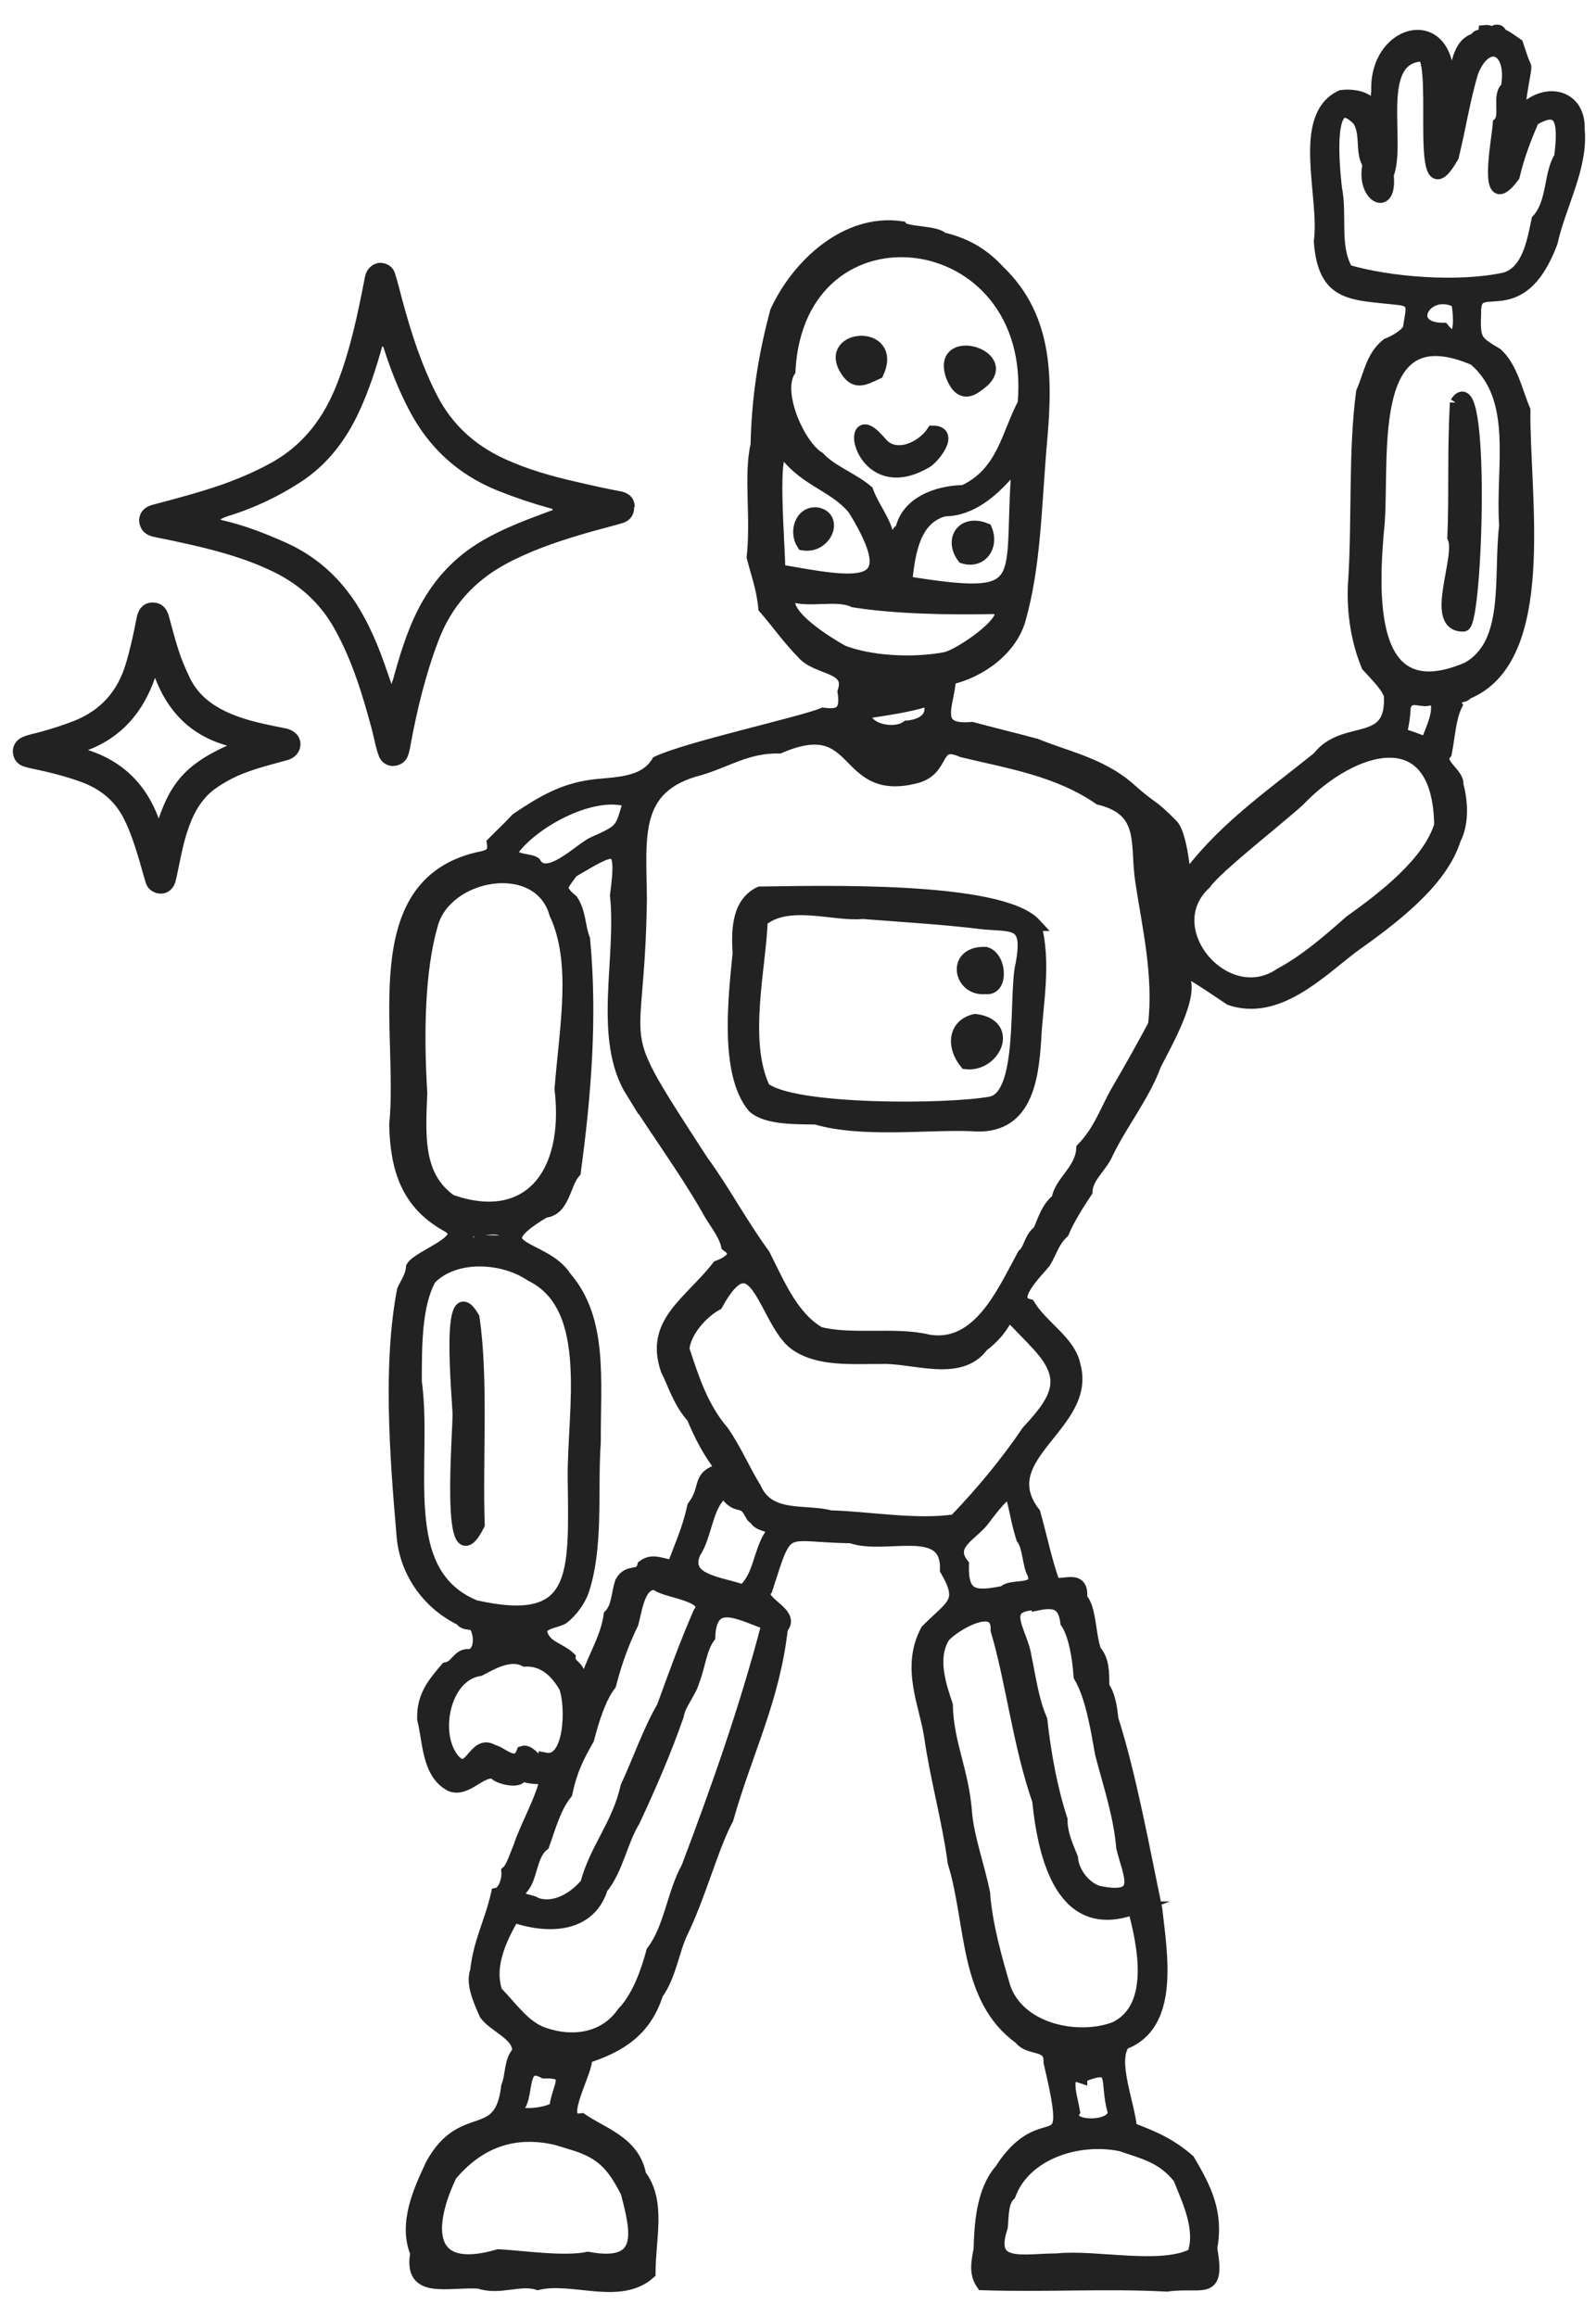 <svg xmlns="http://www.w3.org/2000/svg" fill="none" viewBox="0 0 62 90">
<g id="Layer_1-2">
<g id="x0mJD7.tif">
<path fill="#222222" d="M24.633 19.699C24.642 20.003 24.474 20.236 24.156 20.326C23.636 20.478 23.106 20.603 22.577 20.764C21.553 21.069 20.548 21.418 19.612 21.928C18.395 22.599 17.521 23.575 17.027 24.9C16.524 26.225 16.198 27.586 15.942 28.973C15.924 29.09 15.898 29.206 15.863 29.313C15.783 29.573 15.571 29.734 15.298 29.752C15.06 29.77 14.821 29.627 14.724 29.385C14.592 29.045 14.539 28.678 14.442 28.32C14.08 26.968 13.674 25.634 12.986 24.408C12.439 23.432 11.654 22.725 10.666 22.232C9.466 21.642 8.178 21.319 6.881 21.042C6.572 20.97 6.254 20.916 5.945 20.845C5.619 20.773 5.425 20.541 5.407 20.236C5.398 19.941 5.583 19.699 5.919 19.61C6.836 19.368 7.754 19.126 8.654 18.813C9.325 18.571 9.969 18.294 10.595 17.944C11.822 17.246 12.607 16.181 13.11 14.865C13.613 13.567 13.895 12.206 14.16 10.846C14.168 10.783 14.186 10.72 14.204 10.658C14.283 10.398 14.513 10.219 14.76 10.21C15.007 10.201 15.263 10.353 15.342 10.613C15.457 10.962 15.536 11.32 15.633 11.669C15.977 12.949 16.383 14.203 16.992 15.384C17.565 16.485 18.43 17.273 19.533 17.792C20.468 18.231 21.456 18.508 22.462 18.732C23 18.858 23.548 18.983 24.095 19.081C24.465 19.153 24.642 19.359 24.659 19.681L24.633 19.699ZM8.539 20.174C8.583 20.191 8.61 20.2 8.645 20.209C9.501 20.406 10.304 20.72 11.107 21.078C12.201 21.57 13.083 22.322 13.763 23.334C14.327 24.184 14.716 25.124 15.042 26.091C15.095 26.234 15.139 26.386 15.21 26.574C15.236 26.476 15.254 26.431 15.271 26.386C15.448 25.733 15.642 25.088 15.889 24.461C16.374 23.217 17.098 22.152 18.183 21.364C18.898 20.845 19.692 20.496 20.504 20.174C20.83 20.048 21.157 19.932 21.483 19.806C21.448 19.744 21.386 19.744 21.342 19.735C20.662 19.547 20.001 19.323 19.348 19.063C17.804 18.446 16.648 17.389 15.88 15.903C15.492 15.16 15.183 14.382 14.927 13.585C14.91 13.54 14.91 13.477 14.848 13.451C14.61 14.31 14.336 15.151 13.966 15.957C13.445 17.094 12.713 18.061 11.654 18.741C10.825 19.278 9.942 19.699 8.998 20.003C8.848 20.048 8.698 20.093 8.548 20.182L8.539 20.174Z" id="Vector"></path>
<path fill="#222222" d="M5.928 23.405C6.245 23.405 6.466 23.584 6.563 23.942C6.678 24.363 6.784 24.784 6.916 25.195C7.039 25.589 7.198 25.965 7.375 26.332C7.719 27.04 8.31 27.451 8.998 27.738C9.66 28.015 10.357 28.141 11.045 28.284C11.063 28.284 11.089 28.284 11.107 28.293C11.442 28.373 11.654 28.588 11.672 28.875C11.681 29.179 11.486 29.439 11.151 29.528C10.569 29.689 9.986 29.833 9.422 30.056C9.042 30.209 8.681 30.406 8.345 30.647C7.772 31.068 7.472 31.686 7.26 32.348C7.084 32.903 6.987 33.485 6.863 34.049C6.845 34.121 6.828 34.192 6.81 34.264C6.731 34.532 6.519 34.703 6.263 34.711C6.016 34.72 5.76 34.568 5.672 34.318C5.557 33.959 5.469 33.592 5.354 33.234C5.213 32.76 5.054 32.294 4.834 31.847C4.49 31.131 3.925 30.665 3.193 30.388C2.54 30.146 1.869 29.985 1.19 29.842C1.11 29.824 1.022 29.806 0.943 29.779C0.678 29.698 0.519 29.492 0.501 29.224C0.484 28.973 0.625 28.741 0.872 28.633C1.11 28.526 1.366 28.49 1.613 28.418C2.054 28.293 2.487 28.159 2.91 27.988C3.925 27.577 4.569 26.843 4.887 25.786C5.063 25.195 5.195 24.596 5.31 23.987C5.381 23.62 5.601 23.414 5.901 23.405H5.928ZM6.025 26.323C5.566 27.648 4.745 28.624 3.422 29.134C4.772 29.573 5.672 30.459 6.166 31.793C6.387 31.14 6.669 30.549 7.137 30.065C7.604 29.582 8.169 29.26 8.822 28.964C7.41 28.561 6.528 27.657 6.016 26.314L6.025 26.323Z" id="Vector_2"></path>
</g>
<g id="Vector_3">
<path fill="#222222" d="M61.311 5.018C61.355 3.783 60.173 3.425 59.282 4.203C58.717 4.776 59.317 2.637 59.229 2.565C59.123 2.35 59.035 2.046 58.929 1.733C58.673 1.554 58.541 1.446 58.258 1.321C58.32 1.169 57.985 1.169 58.047 1.321C57.897 1.294 57.879 1.204 57.685 1.222C57.658 1.5 57.403 1.303 57.332 1.527C56.485 1.759 56.706 3.004 56.229 3.442C56.441 0.381 53.414 1.079 53.52 3.55C53.459 3.836 53.608 4.176 53.423 4.364C53.273 3.8 52.611 3.684 52.109 3.747C50.406 4.543 51.526 7.641 51.288 9.378C51.447 11.517 52.514 11.392 54.332 11.598C55.073 11.669 54.826 12.099 54.747 12.77C54.623 13.039 54.129 13.299 53.891 13.388C53.291 13.871 53.212 14.605 52.929 15.232C52.629 17.461 52.77 20.147 52.629 22.465C52.532 23.602 52.709 24.846 53.132 25.858C53.423 26.18 53.864 26.601 54.006 26.986C54.147 29.17 52.232 28.114 51.217 29.439C49.223 31.041 47.406 32.277 45.968 34.3C45.941 34.613 46.1 34.094 45.968 34.3C46.1 34.747 45.932 32.474 45.526 32.062C44.644 31.166 44.847 31.525 43.788 30.576C42.712 29.672 41.424 29.421 40.241 28.938C39.544 28.75 38.459 28.481 37.753 28.293C36.13 28.436 36.844 27.344 36.889 26.35C38.044 26.1 39.306 25.213 39.615 23.987C40.171 21.973 40.206 19.869 40.4 17.443C40.638 14.892 40.744 12.394 38.777 10.523C38.133 9.816 37.391 9.449 36.597 9.27C36.377 9.002 35.159 9.064 35.009 8.84C32.883 8.536 31.003 10.291 30.165 12.099C29.715 13.791 29.451 15.375 29.406 17.291C29.133 18.428 29.424 20.12 29.256 21.642C29.415 22.268 29.636 22.85 29.706 23.602C30.201 24.175 30.686 24.855 31.18 25.348C31.727 26.019 33.13 25.831 32.786 26.87C32.909 27.657 32.636 27.828 31.983 27.738C31.145 28.087 26.733 29.054 25.551 29.609C25.004 30.513 23.786 30.415 22.948 30.54C21.889 30.692 21.113 31.122 20.08 31.82C19.789 32.142 19.454 32.447 19.163 32.742C19.251 33.261 18.863 33.279 18.554 33.351C14.125 34.407 15.739 40.047 15.369 43.699C15.413 45.454 15.854 46.779 17.424 47.629C18.298 48.175 16.295 48.775 16.022 49.223C15.995 49.599 15.766 49.894 15.669 50.127C15.13 52.956 15.377 56.438 15.651 59.598C15.739 60.95 16.56 62.257 17.936 62.91C17.971 63.053 18.236 63.053 18.395 63.071C18.669 63.277 18.766 64.217 18.245 64.307C17.804 64.253 17.76 64.736 17.345 64.817C16.807 65.444 16.436 65.918 16.454 66.768C16.674 67.619 16.622 68.872 17.513 69.338C18.13 69.588 18.677 68.693 19.224 68.854C19.26 69.033 20.292 69.302 20.239 68.899C20.636 69.159 21.36 68.953 21.201 69.203C20.954 70.116 20.424 70.994 20.177 71.781C20.072 71.996 19.922 72.525 19.727 72.704C19.754 73.026 19.586 73.518 19.322 73.572C19.066 74.7 18.651 75.362 18.51 76.571C18.333 77.054 18.642 77.717 18.863 78.227C19.216 78.719 20.221 79.041 20.142 79.713C19.816 80.053 19.895 80.626 19.718 81.047C19.445 83.374 17.989 81.879 16.78 84.081C16.304 85.093 15.713 86.373 16.189 87.519C15.898 89.085 17.363 88.575 18.607 88.647C19.41 88.924 20.186 88.477 20.892 88.701C22.242 88.378 24.068 89.3 25.215 88.289C25.215 86.946 25.639 85.523 24.854 84.493C24.624 83.222 23.398 82.891 22.595 82.336C21.51 82.515 22.877 80.366 22.745 79.91C24.06 79.489 25.057 78.88 25.515 77.439C26.027 76.732 26.142 75.738 26.477 75.049C27.174 73.617 27.677 71.692 28.242 70.653C28.992 68.013 30.05 66.007 30.359 63.232C30.915 62.651 29.309 62.221 29.759 61.737C30.615 59.07 30.333 59.652 33.068 59.696C34.4 60.171 36.836 59.061 36.765 60.977C37.515 62.266 36.994 62.337 36.006 63.34C35.23 64.79 35.98 66.24 36.156 67.493C36.394 69.123 36.844 70.698 37.065 72.345C37.788 74.664 37.48 77.636 39.633 79.167C39.977 79.65 40.824 79.319 40.788 80.098C41.803 84.422 40.63 81.566 38.874 84.305C38.177 85.102 38.097 86.391 38.071 87.376C37.983 87.85 37.877 88.289 38.168 88.71C40.656 88.79 42.985 88.638 45.332 88.763C46.744 88.566 47.362 89.193 47.035 87.322C47.291 85.979 46.832 85.039 46.17 83.92C45.447 83.294 44.821 83.025 43.921 82.685C43.841 81.718 43.118 80.035 43.656 79.364C45.579 78.648 45.103 75.935 44.9 74.145C44.415 71.835 43.903 68.988 43.197 66.777C43.153 66.33 43.074 65.82 42.844 65.524C42.844 64.942 42.844 64.477 42.535 64.136C42.306 63.519 42.35 62.445 41.98 62.087C42.077 61.173 41.335 61.648 40.929 61.514C40.603 60.583 40.462 59.831 40.171 58.783C38.45 56.554 42.385 55.346 41.724 53.036C41.556 52.132 40.48 51.55 39.968 50.709C39.112 50.494 40.303 49.366 40.577 49.017C40.824 48.596 40.912 48.211 41.282 47.862C41.494 47.352 41.909 46.698 42.191 46.277C42.209 45.713 42.782 45.302 43.003 44.773C43.55 43.637 44.423 42.553 44.865 41.345C45.244 40.593 46.418 38.57 45.923 37.916C45.262 37.048 47.088 38.337 47.794 38.803C49.612 39.411 51.209 37.791 52.541 36.77C54.014 35.723 55.982 34.273 56.502 32.59C56.794 32.035 56.803 31.229 56.6 30.486C56.661 30.056 55.77 29.672 56.15 29.251C56.273 28.624 56.308 27.899 56.556 27.389C56.291 26.914 56.873 27.138 56.97 26.923C60.27 25.598 59.158 19.243 59.202 15.93C58.894 15.214 58.726 14.31 58.144 13.764C57.288 13.254 57.252 13.218 57.288 12.126C57.261 10.604 59.017 12.708 60.261 9.413C60.57 7.99 61.452 6.486 61.311 5.027V5.018ZM39.518 18.535C39.244 22.761 40.083 23.414 35.186 22.626C35.309 21.337 35.547 20.102 36.694 19.806C38.768 19.806 39.941 16.736 39.518 18.535ZM30.651 14.4C31.021 7.489 40.409 8.554 39.782 15.68C39.147 16.87 38.98 18.374 37.444 19.09C36.342 19.108 35.23 19.574 35.027 20.585C34.683 20.675 34.877 21.74 34.524 21.355C34.568 20.424 33.986 19.905 33.677 19.081C33.094 18.589 32.309 18.329 31.806 17.792C31.047 17.345 30.104 15.277 30.651 14.409V14.4ZM30.253 22.161C30.28 21.382 29.856 16.933 30.509 17.613C31.348 18.697 32.433 18.849 33.183 19.771C35.274 23.155 33.2 22.68 30.262 22.17L30.253 22.161ZM32.671 25.276C32.256 25.035 30.236 23.862 30.695 23.11C31.409 23.387 32.495 23.029 33.165 23.343C34.78 23.602 36.853 23.638 38.618 23.602C39.712 23.808 37.286 25.491 36.712 25.581C35.424 25.822 33.747 25.724 32.671 25.285V25.276ZM35.239 28.239C34.771 28.597 33.553 28.383 33.571 27.675C34.4 27.541 35.291 27.434 36.094 27.165C36.35 27.854 35.883 28.177 35.247 28.239H35.239ZM24.554 42.401C25.445 43.843 26.565 45.346 27.483 46.94C27.721 47.414 28.136 47.853 28.259 48.372C28.78 48.73 28.339 49.044 27.898 49.205C26.795 50.619 25.286 51.371 25.912 53.197C26.177 53.717 26.398 54.477 26.918 55.041C27.245 55.82 27.571 56.438 28.074 57.082C27.051 57.333 27.518 57.763 26.945 58.524C26.751 59.401 26.486 59.965 26.16 60.833C25.754 60.833 25.392 60.547 25.004 60.833C24.854 61.334 24.43 60.932 24.139 61.46C23.989 61.907 24.015 62.418 23.698 62.749C23.566 63.716 22.957 64.557 22.736 65.47C22.551 65.408 22.613 65.067 22.471 65.014C22.436 64.754 22.092 64.665 22.11 64.396C21.695 64.011 21.13 63.993 20.998 63.367C21.033 63.009 21.616 62.991 21.854 62.847C22.207 62.579 22.498 62.149 22.621 61.818C23.212 60.072 22.957 57.861 23.089 56.026C23.08 53.564 23.371 51.264 21.96 49.625C21.148 48.327 18.563 48.596 21.148 47.056C21.907 46.985 21.898 45.982 22.313 45.517C22.727 42.464 22.957 39.465 22.674 36.484C22.489 36.036 22.524 35.455 22.215 34.989C21.607 34.479 21.836 34.407 22.215 33.852C23.883 32.876 24.245 32.572 23.945 34.783C24.209 37.227 23.265 40.333 24.554 42.41V42.401ZM19.922 32.993C20.76 31.865 23.089 30.62 24.465 31.113C24.121 32.223 24.236 32.232 23.054 32.751C22.56 32.966 21.245 34.362 20.76 33.521C20.539 33.378 19.771 33.458 19.922 33.002V32.993ZM17.504 46.644C16.154 45.696 16.286 44.066 16.348 42.446C16.207 40.127 16.251 37.693 16.763 35.911C17.31 33.861 20.945 33.217 21.589 35.49C22.471 37.388 21.986 39.859 21.792 42.294C22.189 45.678 20.486 47.701 17.504 46.644ZM18.66 47.772C18.951 47.674 19.957 47.584 19.569 48.238C19.463 48.265 18.422 48.157 18.51 48.336C17.83 48.453 18.192 47.405 18.66 47.763V47.772ZM18.448 62.4C15.28 61.093 16.578 56.912 16.136 53.654C16.136 52.266 16.136 50.664 16.701 49.661C17.663 48.676 19.524 48.775 20.636 49.527C23.16 50.762 22.268 54.8 22.304 57.458C22.348 61.173 22.515 63.322 18.448 62.4ZM19.004 63.528C19.004 63.215 20.698 63.143 20.468 63.617C20.274 63.841 19.763 63.599 19.613 63.716C19.216 63.716 19.004 64.02 19.004 63.519V63.528ZM21.174 68.335C20.989 68.827 20.645 67.95 20.31 68.066C20.054 68.738 19.463 68.066 19.145 68.013C18.413 67.565 18.298 69.096 17.627 68.38C16.772 67.395 17.222 65.059 18.633 64.853C19.021 64.656 19.78 64.172 20.389 64.486C21.139 64.45 21.633 64.951 21.96 65.524C22.242 66.24 22.198 68.532 21.174 68.326V68.335ZM20.213 73.393C20.663 72.999 20.566 72.068 21.095 71.656C21.324 71.029 21.536 70.206 21.986 69.651C22.171 68.774 22.427 68.254 22.833 67.547C23.027 66.804 23.283 65.963 23.689 65.426C23.91 64.575 24.192 63.787 24.554 63.053C24.695 62.57 24.809 61.388 25.507 61.523C25.789 61.836 27.712 61.934 27.174 62.651C26.662 63.823 26.212 65.059 25.762 66.303C25.198 67.279 24.836 68.371 24.351 69.409C24.024 70.886 23.151 71.808 22.789 73.178C22.321 73.742 21.554 74.207 20.821 73.957C20.619 73.787 20.027 73.894 20.213 73.393ZM20.063 81.879C20.557 81.557 20.124 79.955 21.139 80.483C22.313 80.447 21.677 81.038 21.589 81.87C21.386 82.112 19.886 82.318 20.063 81.87V81.879ZM22.233 83.258C23.345 83.598 23.795 84.037 24.36 85.156C24.765 86.695 25.101 88.137 22.842 87.716C21.916 87.913 20.248 87.662 19.366 87.617C16.48 88.459 16.569 86.436 17.504 84.484C18.766 82.98 20.371 82.595 22.242 83.258H22.233ZM29.839 63.062C28.983 66.365 27.818 69.624 26.715 72.542C26.168 73.509 26.036 74.924 25.357 75.801C25.145 76.571 24.818 77.555 24.209 78.191C23.468 79.256 22.189 79.373 21.139 79.006C20.38 78.764 19.895 78.021 19.268 77.376C18.907 76.293 19.507 75.192 19.939 74.422C21.395 74.924 22.921 74.78 23.363 73.339C23.971 72.596 24.13 71.513 24.615 70.725C25.268 69.32 25.842 67.995 26.318 66.625C26.38 66.195 26.812 65.721 26.927 65.282C27.139 64.772 27.201 64.029 27.536 63.581C27.598 61.934 28.798 62.722 29.856 63.071L29.839 63.062ZM29.936 59.634C29.477 60.386 29.521 61.227 28.877 61.809C28.048 61.487 26.486 61.433 26.971 60.305C27.368 59.732 27.43 58.694 27.88 58.157C28.171 56.957 27.907 58.246 28.745 58.407C29.168 58.488 29.142 58.953 29.354 58.971C29.442 59.329 30.342 59.186 29.936 59.643V59.634ZM43.541 83.311C44.379 83.607 45.156 83.75 45.818 84.592C46.162 85.46 46.726 86.597 46.365 87.573C45.129 88.235 42.526 87.617 41.071 87.779C39.756 87.779 38.336 88.181 38.9 86.507C38.944 86.042 38.918 85.523 39.209 85.245C39.8 83.652 41.838 82.971 43.532 83.311H43.541ZM41.988 80.653C43.453 80.035 42.932 80.832 43.268 81.978C43.426 82.721 41.318 82.703 41.706 82.022C41.618 81.476 41.23 80.402 41.988 80.662V80.653ZM44.053 74.109C44.388 75.38 45.015 77.967 43.312 78.782C41.9 79.319 39.588 78.88 39.006 77.197C38.68 76.087 38.3 74.763 38.212 73.527C38.009 72.525 37.603 71.406 37.515 70.457C37.4 68.791 36.8 67.762 36.765 66.231C36.518 65.497 36.139 64.405 36.65 63.581C36.959 63.17 38.794 62.051 38.733 63.322C39.333 65.354 39.588 67.762 40.347 69.937C40.577 72.211 41.309 75.138 44.062 74.109H44.053ZM40.33 62.301C41.035 62.158 41.353 62.319 41.441 63.017C41.75 63.465 41.909 64.378 41.953 65.103C42.412 65.891 42.606 67.091 42.791 68.129C43.109 69.347 43.506 70.51 43.612 71.763C43.868 72.829 44.512 73.894 42.641 73.491C42.138 73.321 41.671 72.757 41.627 72.166C41.441 71.701 41.221 71.253 41.221 70.68C40.841 69.526 40.585 68.156 40.435 66.804C40.109 66.061 39.994 65.175 39.818 64.333C39.677 63.385 38.671 62.292 40.33 62.292V62.301ZM39.721 59.741C39.986 60.09 39.959 60.797 40.162 61.129C40.4 61.89 39.28 61.523 39.006 61.845C37.886 62.069 37.347 62.06 37.391 60.771C36.791 60.019 37.718 59.616 38.15 59.088C39.571 57.208 39.191 58.04 39.721 59.741ZM40.224 52.123C41.538 53.484 41.185 54.263 39.932 55.605C39.086 56.85 38.141 57.986 37.1 59.07C35.556 59.294 33.73 58.953 32.256 58.917C31.295 58.649 29.874 59.043 29.327 57.816C28.895 57.118 28.559 56.312 28.065 55.605C27.271 54.683 26.901 53.537 26.53 52.401C26.592 51.729 27.236 50.986 27.836 50.655C29.362 47.88 29.715 51.335 30.898 52.204C31.806 52.848 33.086 52.723 34.233 52.732C35.459 52.678 37.286 53.466 38.159 52.266C39.633 51.147 38.6 50.485 40.224 52.114V52.123ZM44.856 39.796C44.468 40.53 43.912 41.524 43.444 42.321C42.977 43.117 42.756 43.896 42.059 44.621C42.015 45.472 41.185 45.919 41.097 46.6C40.691 46.904 40.55 47.432 40.374 47.826C40.012 48.095 40.03 48.524 39.765 48.748C38.997 50.145 38.044 52.427 36.059 52.087C34.797 51.774 33.068 52.114 31.824 51.783C30.774 51.174 30.253 49.903 29.671 48.748C28.789 47.54 28.083 46.206 27.254 45.078C23.601 39.429 24.792 41.399 24.88 34.935C24.863 32.509 24.527 30.549 27.174 29.869C28.224 29.564 29.018 28.991 30.271 29.018C33.474 27.64 32.653 30.898 35.53 30.191C36.756 29.913 36.209 28.651 37.391 29.17C39.209 29.609 41.08 29.895 42.712 31.014C44.582 31.471 44.124 32.832 44.353 34.237C44.591 35.866 45.077 37.863 44.847 39.814L44.856 39.796ZM55.964 32.053C55.523 33.512 53.785 34.855 52.453 35.804C51.553 36.6 50.723 37.316 49.744 37.845C47.609 39.304 44.873 36.09 46.806 34.309C47.185 33.727 49.735 31.739 50.459 31.068C52.497 28.938 55.894 27.845 55.964 32.044V32.053ZM54.553 27.451C54.747 26.834 55.32 27.371 55.62 27.093C56.158 27.317 55.576 28.454 55.417 28.893C54.014 28.275 54.491 28.911 54.553 27.451ZM57.279 13.952C59.07 15.474 58.329 18.15 58.488 20.415C58.249 22.412 58.735 25.008 57.014 25.965C53.062 27.657 53.273 23.101 53.547 20.236C53.723 17.506 53.044 12.117 57.279 13.952ZM56.617 11.714C56.75 12.314 56.785 13.665 56.061 12.788C54.456 12.788 55.355 11.06 56.617 11.714ZM60.605 6.137C60.208 6.781 60.358 7.874 59.741 8.554C59.573 9.36 59.379 10.55 58.479 10.828C56.67 11.231 53.944 11.007 52.32 10.523C51.764 9.574 52.1 8.411 51.879 7.292C51.809 6.638 51.438 3.281 52.779 4.651C53.132 5.179 52.867 5.922 53.185 6.379C52.894 7.587 54.05 8.268 53.891 6.79C54.403 5.51 53.282 2.162 55.303 2.135C55.911 2.708 54.959 8.643 56.423 6.074C56.697 4.955 56.864 3.845 57.182 2.789C57.738 1.383 58.841 1.84 58.55 3.416C58.188 3.684 58.55 4.526 58.241 4.803C58.205 5.403 57.597 8.429 58.788 6.835C58.973 6.056 59.22 5.403 59.547 4.651C60.852 3.854 60.738 5.099 60.623 6.128L60.605 6.137ZM56.573 15.644C56.467 17.64 56.547 19.09 56.476 20.872C56.838 21.624 55.532 24.336 56.864 24.282C57.358 24.139 57.667 13.934 56.573 15.653V15.644ZM32.856 14.328C33.218 14.955 33.589 14.704 34.083 14.48C34.833 12.833 32.071 13.012 32.856 14.328ZM36.986 14.588C37.206 15.143 37.506 15.348 38 14.946C39.562 13.871 36.412 12.896 36.986 14.588ZM34.224 17.246C32.759 15.331 33.297 19.529 35.989 17.927C36.28 17.748 37.03 16.79 36.244 16.781C35.803 17.434 34.789 17.864 34.233 17.237L34.224 17.246ZM31.198 21.131C32.071 21.275 32.53 20.111 31.745 19.959C31.145 19.887 30.88 20.63 31.198 21.131ZM38.291 20.567C37.409 20.209 36.915 20.952 37.427 21.642C38.106 21.857 38.565 21.221 38.291 20.567ZM40.206 35.911C38.865 34.452 31.797 34.658 29.521 34.685C28.604 35.123 28.674 36.323 28.709 37.039C28.533 38.794 28.206 41.694 29.274 42.983C29.786 43.467 31.03 43.413 31.701 43.431C33.483 43.959 36.041 43.619 37.753 43.69C39.853 43.878 40.091 41.927 40.197 40.414C40.25 39.089 40.612 37.424 40.197 35.911H40.206ZM39.703 37.442C39.412 38.606 39.844 42.553 38.503 42.84C36.827 43.153 30.765 43.189 29.671 42.276C28.798 40.441 29.512 37.576 29.574 35.75C30.615 34.873 32.424 35.562 33.509 35.446C35.115 35.571 36.783 35.669 38.256 35.857C39.438 35.947 40.003 35.795 39.703 37.451V37.442ZM38.291 37.03C36.977 36.976 37.286 38.48 38.291 38.364C38.935 38.453 38.865 37.2 38.291 37.03ZM37.886 39.635C37.091 39.805 36.994 40.629 37.524 41.282C38.6 41.416 39.377 39.823 37.886 39.635ZM18.58 59.222C18.492 56.724 18.73 53.546 18.377 51.183C17.345 49.437 17.813 54.298 17.83 54.898C17.848 55.569 17.327 61.666 18.58 59.222Z" clip-rule="evenodd" fill-rule="evenodd"></path>
<path stroke-miterlimit="10" stroke-width="0.5" stroke="#222222" d="M45.968 34.3C47.406 32.277 49.223 31.041 51.217 29.439C52.232 28.114 54.147 29.17 54.006 26.986C53.864 26.601 53.423 26.18 53.132 25.858C52.709 24.846 52.532 23.602 52.629 22.465C52.77 20.147 52.629 17.461 52.929 15.232C53.212 14.605 53.291 13.871 53.891 13.388C54.129 13.299 54.623 13.039 54.747 12.77C54.826 12.099 55.073 11.669 54.332 11.598C52.514 11.392 51.447 11.517 51.288 9.378C51.526 7.641 50.406 4.543 52.109 3.747C52.611 3.684 53.273 3.8 53.423 4.364C53.608 4.176 53.459 3.836 53.52 3.55C53.414 1.079 56.441 0.381 56.229 3.442C56.706 3.004 56.485 1.759 57.332 1.527C57.403 1.303 57.658 1.5 57.685 1.222C57.879 1.204 57.897 1.294 58.047 1.321C57.985 1.169 58.32 1.169 58.258 1.321C58.541 1.446 58.673 1.554 58.929 1.733C59.035 2.046 59.123 2.35 59.229 2.565C59.317 2.637 58.717 4.776 59.282 4.203C60.173 3.425 61.355 3.783 61.311 5.018V5.027C61.452 6.486 60.57 7.99 60.261 9.413C59.017 12.708 57.261 10.604 57.288 12.126C57.252 13.218 57.288 13.254 58.144 13.764C58.726 14.31 58.894 15.214 59.202 15.93C59.158 19.243 60.27 25.598 56.97 26.923C56.873 27.138 56.291 26.914 56.556 27.389C56.308 27.899 56.273 28.624 56.15 29.251C55.77 29.672 56.661 30.056 56.6 30.486C56.803 31.229 56.794 32.035 56.502 32.59C55.982 34.273 54.014 35.723 52.541 36.77C51.209 37.791 49.612 39.411 47.794 38.803C47.088 38.337 45.262 37.048 45.923 37.916C46.418 38.57 45.244 40.593 44.865 41.345C44.423 42.553 43.55 43.637 43.003 44.773C42.782 45.302 42.209 45.713 42.191 46.277C41.909 46.698 41.494 47.352 41.282 47.862C40.912 48.211 40.824 48.596 40.577 49.017C40.303 49.366 39.112 50.494 39.968 50.709C40.48 51.55 41.556 52.132 41.724 53.036C42.385 55.346 38.45 56.554 40.171 58.783C40.462 59.831 40.603 60.583 40.929 61.514C41.335 61.648 42.077 61.173 41.98 62.087C42.35 62.445 42.306 63.519 42.535 64.136C42.844 64.477 42.844 64.942 42.844 65.524C43.074 65.82 43.153 66.33 43.197 66.777C43.903 68.989 44.415 71.835 44.9 74.145C45.103 75.935 45.579 78.648 43.656 79.364C43.118 80.035 43.841 81.718 43.921 82.685C44.821 83.025 45.447 83.294 46.17 83.92C46.832 85.039 47.291 85.979 47.035 87.322C47.362 89.193 46.744 88.566 45.332 88.763C42.985 88.638 40.656 88.79 38.168 88.71C37.877 88.289 37.983 87.85 38.071 87.376C38.097 86.391 38.177 85.102 38.874 84.305C40.63 81.566 41.803 84.422 40.788 80.098C40.824 79.319 39.977 79.65 39.633 79.167C37.48 77.636 37.788 74.664 37.065 72.345C36.844 70.698 36.394 69.123 36.156 67.493C35.98 66.24 35.23 64.79 36.006 63.34C36.994 62.337 37.515 62.266 36.765 60.977C36.836 59.061 34.4 60.171 33.068 59.696C30.333 59.652 30.615 59.07 29.759 61.737C29.309 62.221 30.915 62.651 30.359 63.232C30.05 66.007 28.992 68.013 28.242 70.653C27.677 71.692 27.174 73.617 26.477 75.049C26.142 75.738 26.027 76.732 25.515 77.439C25.057 78.88 24.06 79.489 22.745 79.91C22.877 80.366 21.51 82.515 22.595 82.336C23.398 82.891 24.624 83.222 24.854 84.493C25.639 85.523 25.215 86.946 25.215 88.289C24.068 89.3 22.242 88.378 20.892 88.701C20.186 88.477 19.41 88.924 18.607 88.647C17.363 88.575 15.898 89.085 16.189 87.519C15.713 86.373 16.304 85.093 16.78 84.081C17.989 81.879 19.445 83.374 19.718 81.047C19.895 80.626 19.816 80.053 20.142 79.713C20.221 79.041 19.216 78.719 18.863 78.227C18.642 77.717 18.333 77.054 18.51 76.571C18.651 75.362 19.066 74.7 19.322 73.572C19.586 73.518 19.754 73.026 19.727 72.704C19.922 72.525 20.072 71.996 20.177 71.781C20.424 70.994 20.954 70.116 21.201 69.203C21.36 68.953 20.636 69.159 20.239 68.899C20.292 69.302 19.26 69.033 19.224 68.854C18.677 68.693 18.13 69.588 17.513 69.338C16.622 68.872 16.674 67.619 16.454 66.768C16.436 65.918 16.807 65.444 17.345 64.817C17.76 64.736 17.804 64.253 18.245 64.307C18.766 64.217 18.669 63.277 18.395 63.071C18.236 63.053 17.971 63.053 17.936 62.91C16.56 62.257 15.739 60.95 15.651 59.598C15.377 56.438 15.13 52.956 15.669 50.127C15.766 49.894 15.995 49.599 16.022 49.223C16.295 48.775 18.298 48.175 17.424 47.629C15.854 46.779 15.413 45.454 15.369 43.699C15.739 40.047 14.125 34.407 18.554 33.351C18.863 33.279 19.251 33.261 19.163 32.742C19.454 32.447 19.789 32.142 20.08 31.82C21.113 31.122 21.889 30.692 22.948 30.54C23.786 30.415 25.004 30.513 25.551 29.609C26.733 29.054 31.145 28.087 31.983 27.738C32.636 27.828 32.909 27.657 32.786 26.87C33.13 25.831 31.727 26.019 31.18 25.348C30.686 24.855 30.201 24.175 29.706 23.602C29.636 22.85 29.415 22.268 29.256 21.642C29.424 20.12 29.133 18.428 29.406 17.291C29.451 15.375 29.715 13.791 30.165 12.099C31.003 10.291 32.883 8.536 35.009 8.84C35.159 9.064 36.377 9.002 36.597 9.27C37.391 9.449 38.133 9.816 38.777 10.523C40.744 12.394 40.638 14.892 40.4 17.443C40.206 19.869 40.171 21.973 39.615 23.987C39.306 25.213 38.044 26.1 36.889 26.35C36.844 27.344 36.13 28.436 37.753 28.293C38.459 28.481 39.544 28.75 40.241 28.938C41.424 29.421 42.712 29.672 43.788 30.576C44.847 31.525 44.644 31.166 45.526 32.062C45.932 32.474 46.1 34.747 45.968 34.3ZM45.968 34.3C45.941 34.613 46.1 34.094 45.968 34.3ZM39.518 18.535C39.244 22.761 40.083 23.414 35.186 22.626C35.309 21.337 35.547 20.102 36.694 19.806C38.768 19.806 39.941 16.736 39.518 18.535ZM30.651 14.4C31.021 7.489 40.409 8.554 39.782 15.68C39.147 16.87 38.98 18.374 37.444 19.09C36.342 19.108 35.23 19.574 35.027 20.585C34.683 20.675 34.877 21.74 34.524 21.355C34.568 20.424 33.986 19.905 33.677 19.081C33.094 18.589 32.309 18.329 31.806 17.792C31.047 17.345 30.104 15.277 30.651 14.409V14.4ZM30.253 22.161C30.28 21.382 29.856 16.933 30.509 17.613C31.348 18.697 32.433 18.849 33.183 19.771C35.274 23.155 33.2 22.68 30.262 22.17L30.253 22.161ZM32.671 25.276C32.256 25.035 30.236 23.862 30.695 23.11C31.409 23.387 32.495 23.029 33.165 23.343C34.78 23.602 36.853 23.638 38.618 23.602C39.712 23.808 37.286 25.491 36.712 25.581C35.424 25.822 33.747 25.724 32.671 25.285V25.276ZM35.239 28.239C34.771 28.597 33.553 28.383 33.571 27.675C34.4 27.541 35.291 27.434 36.094 27.165C36.35 27.854 35.883 28.177 35.247 28.239H35.239ZM24.554 42.401C25.445 43.843 26.565 45.346 27.483 46.94C27.721 47.414 28.136 47.853 28.259 48.372C28.78 48.73 28.339 49.044 27.898 49.205C26.795 50.619 25.286 51.371 25.912 53.197C26.177 53.717 26.398 54.477 26.918 55.041C27.245 55.82 27.571 56.438 28.074 57.082C27.051 57.333 27.518 57.763 26.945 58.524C26.751 59.401 26.486 59.965 26.16 60.833C25.754 60.833 25.392 60.547 25.004 60.833C24.854 61.334 24.43 60.932 24.139 61.46C23.989 61.907 24.015 62.418 23.698 62.749C23.566 63.716 22.957 64.557 22.736 65.47C22.551 65.408 22.613 65.067 22.471 65.014C22.436 64.754 22.092 64.665 22.11 64.396C21.695 64.011 21.13 63.993 20.998 63.367C21.033 63.009 21.616 62.991 21.854 62.847C22.207 62.579 22.498 62.149 22.621 61.818C23.212 60.072 22.957 57.861 23.089 56.026C23.08 53.564 23.371 51.264 21.96 49.625C21.148 48.327 18.563 48.596 21.148 47.056C21.907 46.985 21.898 45.982 22.313 45.517C22.727 42.464 22.957 39.465 22.674 36.484C22.489 36.036 22.524 35.455 22.215 34.989C21.607 34.479 21.836 34.407 22.215 33.852C23.883 32.876 24.245 32.572 23.945 34.783C24.209 37.227 23.265 40.333 24.554 42.41V42.401ZM19.922 32.993C20.76 31.865 23.089 30.62 24.465 31.113C24.121 32.223 24.236 32.232 23.054 32.751C22.56 32.966 21.245 34.362 20.76 33.521C20.539 33.378 19.771 33.458 19.922 33.002V32.993ZM17.504 46.644C16.154 45.696 16.286 44.066 16.348 42.446C16.207 40.127 16.251 37.693 16.763 35.911C17.31 33.861 20.945 33.217 21.589 35.49C22.471 37.388 21.986 39.859 21.792 42.294C22.189 45.678 20.486 47.701 17.504 46.644ZM18.66 47.772C18.951 47.674 19.957 47.584 19.569 48.238C19.463 48.265 18.422 48.157 18.51 48.336C17.83 48.453 18.192 47.405 18.66 47.763V47.772ZM18.448 62.4C15.28 61.093 16.578 56.912 16.136 53.654C16.136 52.266 16.136 50.664 16.701 49.661C17.663 48.676 19.524 48.775 20.636 49.527C23.16 50.762 22.268 54.8 22.304 57.458C22.348 61.173 22.515 63.322 18.448 62.4ZM19.004 63.528C19.004 63.215 20.698 63.143 20.468 63.617C20.274 63.841 19.763 63.599 19.613 63.716C19.216 63.716 19.004 64.02 19.004 63.519V63.528ZM21.174 68.335C20.989 68.827 20.645 67.95 20.31 68.066C20.054 68.738 19.463 68.066 19.145 68.013C18.413 67.565 18.298 69.096 17.627 68.38C16.772 67.395 17.222 65.059 18.633 64.853C19.021 64.656 19.78 64.172 20.389 64.486C21.139 64.45 21.633 64.951 21.96 65.524C22.242 66.24 22.198 68.532 21.174 68.326V68.335ZM20.213 73.393C20.663 72.999 20.566 72.068 21.095 71.656C21.324 71.029 21.536 70.206 21.986 69.651C22.171 68.774 22.427 68.254 22.833 67.547C23.027 66.804 23.283 65.963 23.689 65.426C23.91 64.575 24.192 63.787 24.554 63.053C24.695 62.57 24.809 61.388 25.507 61.523C25.789 61.836 27.712 61.934 27.174 62.651C26.662 63.823 26.212 65.059 25.762 66.303C25.198 67.279 24.836 68.371 24.351 69.409C24.024 70.886 23.151 71.808 22.789 73.178C22.321 73.742 21.554 74.207 20.821 73.957C20.619 73.787 20.027 73.894 20.213 73.393ZM20.063 81.879C20.557 81.557 20.124 79.955 21.139 80.483C22.313 80.447 21.677 81.038 21.589 81.87C21.386 82.112 19.886 82.318 20.063 81.87V81.879ZM22.233 83.258C23.345 83.598 23.795 84.037 24.36 85.156C24.765 86.695 25.101 88.137 22.842 87.716C21.916 87.913 20.248 87.662 19.366 87.617C16.48 88.459 16.569 86.436 17.504 84.484C18.766 82.98 20.371 82.595 22.242 83.258H22.233ZM29.839 63.062C28.983 66.365 27.818 69.624 26.715 72.542C26.168 73.509 26.036 74.924 25.357 75.801C25.145 76.571 24.818 77.555 24.209 78.191C23.468 79.256 22.189 79.373 21.139 79.006C20.38 78.764 19.895 78.021 19.268 77.376C18.907 76.293 19.507 75.192 19.939 74.422C21.395 74.924 22.921 74.78 23.363 73.339C23.971 72.596 24.13 71.513 24.615 70.725C25.268 69.32 25.842 67.995 26.318 66.625C26.38 66.195 26.812 65.721 26.927 65.282C27.139 64.772 27.201 64.029 27.536 63.581C27.598 61.934 28.798 62.722 29.856 63.071L29.839 63.062ZM29.936 59.634C29.477 60.386 29.521 61.227 28.877 61.809C28.048 61.487 26.486 61.433 26.971 60.305C27.368 59.732 27.43 58.694 27.88 58.157C28.171 56.957 27.907 58.246 28.745 58.407C29.168 58.488 29.142 58.953 29.354 58.971C29.442 59.329 30.342 59.186 29.936 59.643V59.634ZM43.541 83.311C44.379 83.607 45.156 83.75 45.818 84.592C46.162 85.46 46.726 86.597 46.365 87.573C45.129 88.235 42.526 87.617 41.071 87.779C39.756 87.779 38.336 88.181 38.9 86.507C38.944 86.042 38.918 85.523 39.209 85.245C39.8 83.652 41.838 82.971 43.532 83.311H43.541ZM41.988 80.653C43.453 80.035 42.932 80.832 43.268 81.978C43.426 82.721 41.318 82.703 41.706 82.022C41.618 81.476 41.23 80.402 41.988 80.662V80.653ZM44.053 74.109C44.388 75.38 45.015 77.967 43.312 78.782C41.9 79.319 39.588 78.88 39.006 77.197C38.68 76.087 38.3 74.762 38.212 73.527C38.009 72.525 37.603 71.406 37.515 70.457C37.4 68.791 36.8 67.762 36.765 66.231C36.518 65.497 36.139 64.405 36.65 63.581C36.959 63.17 38.794 62.051 38.733 63.322C39.333 65.354 39.588 67.762 40.347 69.937C40.577 72.211 41.309 75.138 44.062 74.109H44.053ZM40.33 62.301C41.035 62.158 41.353 62.319 41.441 63.017C41.75 63.465 41.909 64.378 41.953 65.103C42.412 65.891 42.606 67.091 42.791 68.129C43.109 69.347 43.506 70.51 43.612 71.763C43.868 72.829 44.512 73.894 42.641 73.491C42.138 73.321 41.671 72.757 41.627 72.166C41.441 71.701 41.221 71.253 41.221 70.68C40.841 69.526 40.585 68.156 40.435 66.804C40.109 66.061 39.994 65.175 39.818 64.333C39.677 63.385 38.671 62.292 40.33 62.292V62.301ZM39.721 59.741C39.986 60.09 39.959 60.797 40.162 61.129C40.4 61.89 39.28 61.523 39.006 61.845C37.886 62.069 37.347 62.06 37.391 60.771C36.791 60.019 37.718 59.616 38.15 59.088C39.571 57.208 39.191 58.04 39.721 59.741ZM40.224 52.123C41.538 53.484 41.185 54.263 39.932 55.605C39.086 56.85 38.141 57.986 37.1 59.07C35.556 59.294 33.73 58.953 32.256 58.917C31.295 58.649 29.874 59.043 29.327 57.816C28.895 57.118 28.559 56.312 28.065 55.605C27.271 54.683 26.901 53.537 26.53 52.401C26.592 51.729 27.236 50.986 27.836 50.655C29.362 47.88 29.715 51.335 30.898 52.204C31.806 52.848 33.086 52.723 34.233 52.732C35.459 52.678 37.286 53.466 38.159 52.266C39.633 51.147 38.6 50.485 40.224 52.114V52.123ZM44.856 39.796C44.468 40.53 43.912 41.524 43.444 42.321C42.977 43.117 42.756 43.896 42.059 44.621C42.015 45.472 41.185 45.919 41.097 46.6C40.691 46.904 40.55 47.432 40.374 47.826C40.012 48.095 40.03 48.524 39.765 48.748C38.997 50.145 38.044 52.427 36.059 52.087C34.797 51.774 33.068 52.114 31.824 51.783C30.774 51.174 30.253 49.903 29.671 48.748C28.789 47.54 28.083 46.206 27.254 45.078C23.601 39.429 24.792 41.399 24.88 34.935C24.863 32.509 24.527 30.549 27.174 29.869C28.224 29.564 29.018 28.991 30.271 29.018C33.474 27.64 32.653 30.898 35.53 30.191C36.756 29.913 36.209 28.651 37.391 29.17C39.209 29.609 41.08 29.895 42.712 31.014C44.582 31.471 44.124 32.832 44.353 34.237C44.591 35.866 45.077 37.863 44.847 39.814L44.856 39.796ZM55.964 32.053C55.523 33.512 53.785 34.855 52.453 35.804C51.553 36.6 50.723 37.316 49.744 37.845C47.609 39.304 44.873 36.09 46.806 34.309C47.185 33.727 49.735 31.739 50.459 31.068C52.497 28.938 55.894 27.845 55.964 32.044V32.053ZM54.553 27.451C54.747 26.834 55.32 27.371 55.62 27.093C56.158 27.317 55.576 28.454 55.417 28.893C54.014 28.275 54.491 28.911 54.553 27.451ZM57.279 13.952C59.07 15.474 58.329 18.15 58.488 20.415C58.249 22.412 58.735 25.008 57.014 25.965C53.062 27.657 53.273 23.101 53.547 20.236C53.723 17.506 53.044 12.117 57.279 13.952ZM56.617 11.714C56.75 12.314 56.785 13.665 56.061 12.788C54.456 12.788 55.355 11.06 56.617 11.714ZM60.605 6.137C60.208 6.781 60.358 7.874 59.741 8.554C59.573 9.36 59.379 10.55 58.479 10.828C56.67 11.231 53.944 11.007 52.32 10.523C51.764 9.574 52.1 8.411 51.879 7.292C51.809 6.638 51.438 3.281 52.779 4.651C53.132 5.179 52.867 5.922 53.185 6.379C52.894 7.587 54.05 8.268 53.891 6.79C54.403 5.51 53.282 2.162 55.303 2.135C55.911 2.708 54.959 8.643 56.423 6.074C56.697 4.955 56.864 3.845 57.182 2.789C57.738 1.383 58.841 1.84 58.55 3.416C58.188 3.684 58.55 4.526 58.241 4.803C58.205 5.403 57.597 8.429 58.788 6.835C58.973 6.056 59.22 5.403 59.547 4.651C60.852 3.854 60.738 5.099 60.623 6.128L60.605 6.137ZM56.573 15.644C56.467 17.64 56.547 19.09 56.476 20.872C56.838 21.624 55.532 24.336 56.864 24.282C57.358 24.139 57.667 13.934 56.573 15.653V15.644ZM32.856 14.328C33.218 14.955 33.589 14.704 34.083 14.48C34.833 12.833 32.071 13.012 32.856 14.328ZM36.986 14.588C37.206 15.143 37.506 15.348 38 14.946C39.562 13.871 36.412 12.896 36.986 14.588ZM34.224 17.246C32.759 15.331 33.297 19.529 35.989 17.927C36.28 17.748 37.03 16.79 36.244 16.781C35.803 17.434 34.789 17.864 34.233 17.237L34.224 17.246ZM31.198 21.131C32.071 21.275 32.53 20.111 31.745 19.959C31.145 19.887 30.88 20.63 31.198 21.131ZM38.291 20.567C37.409 20.209 36.915 20.952 37.427 21.642C38.106 21.857 38.565 21.221 38.291 20.567ZM40.206 35.911C38.865 34.452 31.797 34.658 29.521 34.685C28.604 35.123 28.674 36.323 28.709 37.039C28.533 38.794 28.206 41.694 29.274 42.983C29.786 43.467 31.03 43.413 31.701 43.431C33.483 43.959 36.041 43.619 37.753 43.69C39.853 43.878 40.091 41.927 40.197 40.414C40.25 39.089 40.612 37.424 40.197 35.911H40.206ZM39.703 37.442C39.412 38.606 39.844 42.553 38.503 42.84C36.827 43.153 30.765 43.189 29.671 42.276C28.798 40.441 29.512 37.576 29.574 35.75C30.615 34.873 32.424 35.562 33.509 35.446C35.115 35.571 36.783 35.669 38.256 35.857C39.438 35.947 40.003 35.795 39.703 37.451V37.442ZM38.291 37.03C36.977 36.976 37.286 38.48 38.291 38.364C38.935 38.453 38.865 37.2 38.291 37.03ZM37.886 39.635C37.091 39.805 36.994 40.629 37.524 41.282C38.6 41.416 39.377 39.823 37.886 39.635ZM18.58 59.222C18.492 56.724 18.73 53.546 18.377 51.183C17.345 49.437 17.813 54.298 17.83 54.898C17.848 55.569 17.327 61.666 18.58 59.222Z"></path>
</g>
</g>
</svg>

